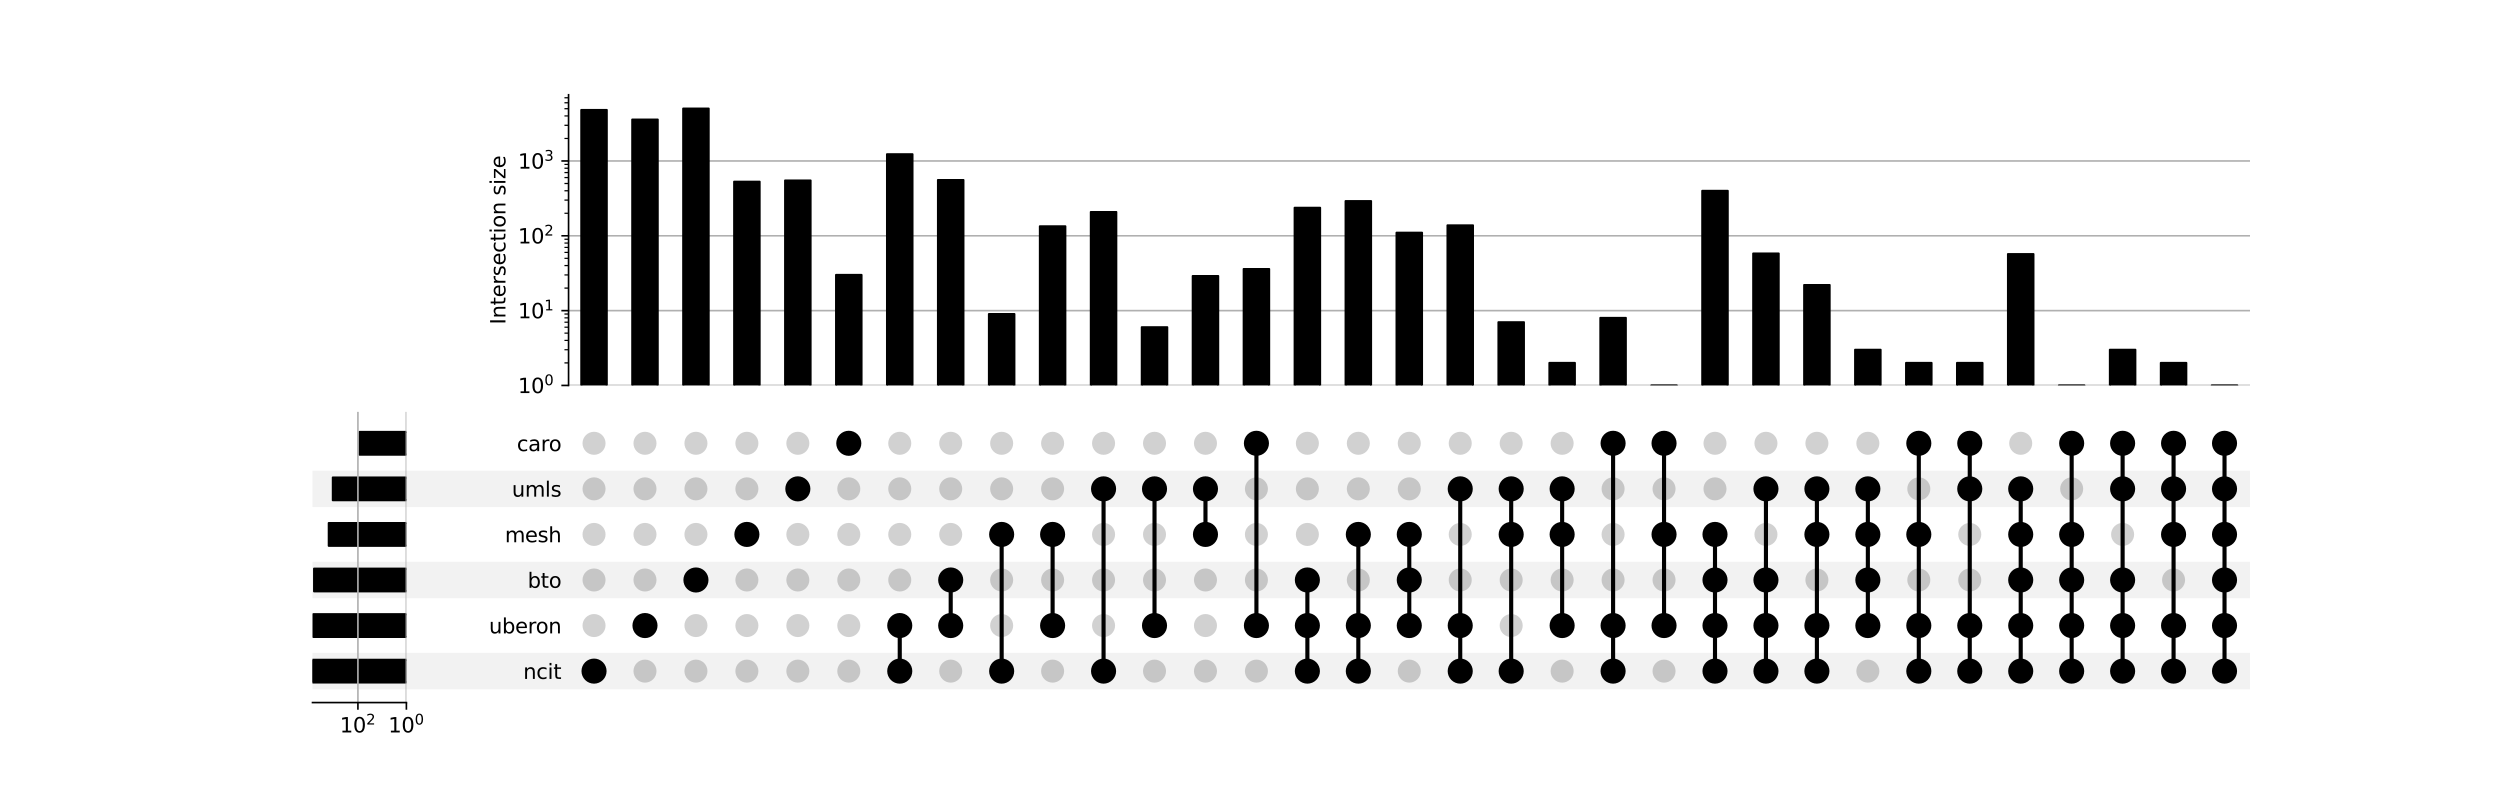 <?xml version="1.0" encoding="utf-8" standalone="no"?>
<!DOCTYPE svg PUBLIC "-//W3C//DTD SVG 1.1//EN"
  "http://www.w3.org/Graphics/SVG/1.1/DTD/svg11.dtd">
<svg xmlns:xlink="http://www.w3.org/1999/xlink" width="1215.36pt" height="383.76pt" viewBox="0 0 1215.36 383.76" xmlns="http://www.w3.org/2000/svg" version="1.1">
 <defs>
  <style type="text/css">*{stroke-linejoin: round; stroke-linecap: butt}</style>
 </defs>
 <g id="figure_1">
  <g id="patch_1">
   <path d="M 0 383.76 
L 1215.36 383.76 
L 1215.36 0 
L 0 0 
z
" style="fill: #ffffff"/>
  </g>
  <g id="axes_1">
   <g id="patch_2">
    <path d="M 151.92 335.123 
L 1093.824 335.123 
L 1093.824 317.402 
L 151.92 317.402 
z
" clip-path="url(#p37b092fd81)" style="fill-opacity: 0.051"/>
   </g>
   <g id="patch_3">
    <path d="M 151.92 312.972 
L 1093.824 312.972 
L 1093.824 295.251 
L 151.92 295.251 
L 151.92 312.972 
z
" clip-path="url(#p37b092fd81)" style="fill: none"/>
   </g>
   <g id="patch_4">
    <path d="M 151.92 290.82 
L 1093.824 290.82 
L 1093.824 273.1 
L 151.92 273.1 
z
" clip-path="url(#p37b092fd81)" style="fill-opacity: 0.051"/>
   </g>
   <g id="patch_5">
    <path d="M 151.92 268.669 
L 1093.824 268.669 
L 1093.824 250.949 
L 151.92 250.949 
L 151.92 268.669 
z
" clip-path="url(#p37b092fd81)" style="fill: none"/>
   </g>
   <g id="patch_6">
    <path d="M 151.92 246.518 
L 1093.824 246.518 
L 1093.824 228.797 
L 151.92 228.797 
z
" clip-path="url(#p37b092fd81)" style="fill-opacity: 0.051"/>
   </g>
   <g id="patch_7">
    <path d="M 151.92 224.367 
L 1093.824 224.367 
L 1093.824 206.646 
L 151.92 206.646 
L 151.92 224.367 
z
" clip-path="url(#p37b092fd81)" style="fill: none"/>
   </g>
   <g id="matplotlib.axis_1"/>
   <g id="matplotlib.axis_2">
    <g id="ytick_1"/>
    <g id="ytick_2"/>
    <g id="ytick_3"/>
    <g id="ytick_4"/>
    <g id="ytick_5"/>
    <g id="ytick_6"/>
   </g>
  </g>
  <g id="axes_2">
   <g id="matplotlib.axis_3">
    <g id="ytick_7">
     <g id="line2d_1"/>
     <g id="text_1">
      <!-- ncit -->
      <g transform="translate(254.366 330.061) scale(0.1 -0.1)">
       <defs>
        <path id="DejaVuSans-6e" d="M 3513 2113 
L 3513 0 
L 2938 0 
L 2938 2094 
Q 2938 2591 2744 2837 
Q 2550 3084 2163 3084 
Q 1697 3084 1428 2787 
Q 1159 2491 1159 1978 
L 1159 0 
L 581 0 
L 581 3500 
L 1159 3500 
L 1159 2956 
Q 1366 3272 1645 3428 
Q 1925 3584 2291 3584 
Q 2894 3584 3203 3211 
Q 3513 2838 3513 2113 
z
" transform="scale(0.016)"/>
        <path id="DejaVuSans-63" d="M 3122 3366 
L 3122 2828 
Q 2878 2963 2633 3030 
Q 2388 3097 2138 3097 
Q 1578 3097 1268 2742 
Q 959 2388 959 1747 
Q 959 1106 1268 751 
Q 1578 397 2138 397 
Q 2388 397 2633 464 
Q 2878 531 3122 666 
L 3122 134 
Q 2881 22 2623 -34 
Q 2366 -91 2075 -91 
Q 1284 -91 818 406 
Q 353 903 353 1747 
Q 353 2603 823 3093 
Q 1294 3584 2113 3584 
Q 2378 3584 2631 3529 
Q 2884 3475 3122 3366 
z
" transform="scale(0.016)"/>
        <path id="DejaVuSans-69" d="M 603 3500 
L 1178 3500 
L 1178 0 
L 603 0 
L 603 3500 
z
M 603 4863 
L 1178 4863 
L 1178 4134 
L 603 4134 
L 603 4863 
z
" transform="scale(0.016)"/>
        <path id="DejaVuSans-74" d="M 1172 4494 
L 1172 3500 
L 2356 3500 
L 2356 3053 
L 1172 3053 
L 1172 1153 
Q 1172 725 1289 603 
Q 1406 481 1766 481 
L 2356 481 
L 2356 0 
L 1766 0 
Q 1100 0 847 248 
Q 594 497 594 1153 
L 594 3053 
L 172 3053 
L 172 3500 
L 594 3500 
L 594 4494 
L 1172 4494 
z
" transform="scale(0.016)"/>
       </defs>
       <use xlink:href="#DejaVuSans-6e"/>
       <use xlink:href="#DejaVuSans-63" transform="translate(63.379 0)"/>
       <use xlink:href="#DejaVuSans-69" transform="translate(118.359 0)"/>
       <use xlink:href="#DejaVuSans-74" transform="translate(146.143 0)"/>
      </g>
     </g>
    </g>
    <g id="ytick_8">
     <g id="line2d_2"/>
     <g id="text_2">
      <!-- uberon -->
      <g transform="translate(237.719 307.91) scale(0.1 -0.1)">
       <defs>
        <path id="DejaVuSans-75" d="M 544 1381 
L 544 3500 
L 1119 3500 
L 1119 1403 
Q 1119 906 1312 657 
Q 1506 409 1894 409 
Q 2359 409 2629 706 
Q 2900 1003 2900 1516 
L 2900 3500 
L 3475 3500 
L 3475 0 
L 2900 0 
L 2900 538 
Q 2691 219 2414 64 
Q 2138 -91 1772 -91 
Q 1169 -91 856 284 
Q 544 659 544 1381 
z
M 1991 3584 
L 1991 3584 
z
" transform="scale(0.016)"/>
        <path id="DejaVuSans-62" d="M 3116 1747 
Q 3116 2381 2855 2742 
Q 2594 3103 2138 3103 
Q 1681 3103 1420 2742 
Q 1159 2381 1159 1747 
Q 1159 1113 1420 752 
Q 1681 391 2138 391 
Q 2594 391 2855 752 
Q 3116 1113 3116 1747 
z
M 1159 2969 
Q 1341 3281 1617 3432 
Q 1894 3584 2278 3584 
Q 2916 3584 3314 3078 
Q 3713 2572 3713 1747 
Q 3713 922 3314 415 
Q 2916 -91 2278 -91 
Q 1894 -91 1617 61 
Q 1341 213 1159 525 
L 1159 0 
L 581 0 
L 581 4863 
L 1159 4863 
L 1159 2969 
z
" transform="scale(0.016)"/>
        <path id="DejaVuSans-65" d="M 3597 1894 
L 3597 1613 
L 953 1613 
Q 991 1019 1311 708 
Q 1631 397 2203 397 
Q 2534 397 2845 478 
Q 3156 559 3463 722 
L 3463 178 
Q 3153 47 2828 -22 
Q 2503 -91 2169 -91 
Q 1331 -91 842 396 
Q 353 884 353 1716 
Q 353 2575 817 3079 
Q 1281 3584 2069 3584 
Q 2775 3584 3186 3129 
Q 3597 2675 3597 1894 
z
M 3022 2063 
Q 3016 2534 2758 2815 
Q 2500 3097 2075 3097 
Q 1594 3097 1305 2825 
Q 1016 2553 972 2059 
L 3022 2063 
z
" transform="scale(0.016)"/>
        <path id="DejaVuSans-72" d="M 2631 2963 
Q 2534 3019 2420 3045 
Q 2306 3072 2169 3072 
Q 1681 3072 1420 2755 
Q 1159 2438 1159 1844 
L 1159 0 
L 581 0 
L 581 3500 
L 1159 3500 
L 1159 2956 
Q 1341 3275 1631 3429 
Q 1922 3584 2338 3584 
Q 2397 3584 2469 3576 
Q 2541 3569 2628 3553 
L 2631 2963 
z
" transform="scale(0.016)"/>
        <path id="DejaVuSans-6f" d="M 1959 3097 
Q 1497 3097 1228 2736 
Q 959 2375 959 1747 
Q 959 1119 1226 758 
Q 1494 397 1959 397 
Q 2419 397 2687 759 
Q 2956 1122 2956 1747 
Q 2956 2369 2687 2733 
Q 2419 3097 1959 3097 
z
M 1959 3584 
Q 2709 3584 3137 3096 
Q 3566 2609 3566 1747 
Q 3566 888 3137 398 
Q 2709 -91 1959 -91 
Q 1206 -91 779 398 
Q 353 888 353 1747 
Q 353 2609 779 3096 
Q 1206 3584 1959 3584 
z
" transform="scale(0.016)"/>
       </defs>
       <use xlink:href="#DejaVuSans-75"/>
       <use xlink:href="#DejaVuSans-62" transform="translate(63.379 0)"/>
       <use xlink:href="#DejaVuSans-65" transform="translate(126.855 0)"/>
       <use xlink:href="#DejaVuSans-72" transform="translate(188.379 0)"/>
       <use xlink:href="#DejaVuSans-6f" transform="translate(227.242 0)"/>
       <use xlink:href="#DejaVuSans-6e" transform="translate(288.424 0)"/>
      </g>
     </g>
    </g>
    <g id="ytick_9">
     <g id="line2d_3"/>
     <g id="text_3">
      <!-- bto -->
      <g transform="translate(256.513 285.759) scale(0.1 -0.1)">
       <use xlink:href="#DejaVuSans-62"/>
       <use xlink:href="#DejaVuSans-74" transform="translate(63.477 0)"/>
       <use xlink:href="#DejaVuSans-6f" transform="translate(102.686 0)"/>
      </g>
     </g>
    </g>
    <g id="ytick_10">
     <g id="line2d_4"/>
     <g id="text_4">
      <!-- mesh -->
      <g transform="translate(245.46 263.608) scale(0.1 -0.1)">
       <defs>
        <path id="DejaVuSans-6d" d="M 3328 2828 
Q 3544 3216 3844 3400 
Q 4144 3584 4550 3584 
Q 5097 3584 5394 3201 
Q 5691 2819 5691 2113 
L 5691 0 
L 5113 0 
L 5113 2094 
Q 5113 2597 4934 2840 
Q 4756 3084 4391 3084 
Q 3944 3084 3684 2787 
Q 3425 2491 3425 1978 
L 3425 0 
L 2847 0 
L 2847 2094 
Q 2847 2600 2669 2842 
Q 2491 3084 2119 3084 
Q 1678 3084 1418 2786 
Q 1159 2488 1159 1978 
L 1159 0 
L 581 0 
L 581 3500 
L 1159 3500 
L 1159 2956 
Q 1356 3278 1631 3431 
Q 1906 3584 2284 3584 
Q 2666 3584 2933 3390 
Q 3200 3197 3328 2828 
z
" transform="scale(0.016)"/>
        <path id="DejaVuSans-73" d="M 2834 3397 
L 2834 2853 
Q 2591 2978 2328 3040 
Q 2066 3103 1784 3103 
Q 1356 3103 1142 2972 
Q 928 2841 928 2578 
Q 928 2378 1081 2264 
Q 1234 2150 1697 2047 
L 1894 2003 
Q 2506 1872 2764 1633 
Q 3022 1394 3022 966 
Q 3022 478 2636 193 
Q 2250 -91 1575 -91 
Q 1294 -91 989 -36 
Q 684 19 347 128 
L 347 722 
Q 666 556 975 473 
Q 1284 391 1588 391 
Q 1994 391 2212 530 
Q 2431 669 2431 922 
Q 2431 1156 2273 1281 
Q 2116 1406 1581 1522 
L 1381 1569 
Q 847 1681 609 1914 
Q 372 2147 372 2553 
Q 372 3047 722 3315 
Q 1072 3584 1716 3584 
Q 2034 3584 2315 3537 
Q 2597 3491 2834 3397 
z
" transform="scale(0.016)"/>
        <path id="DejaVuSans-68" d="M 3513 2113 
L 3513 0 
L 2938 0 
L 2938 2094 
Q 2938 2591 2744 2837 
Q 2550 3084 2163 3084 
Q 1697 3084 1428 2787 
Q 1159 2491 1159 1978 
L 1159 0 
L 581 0 
L 581 4863 
L 1159 4863 
L 1159 2956 
Q 1366 3272 1645 3428 
Q 1925 3584 2291 3584 
Q 2894 3584 3203 3211 
Q 3513 2838 3513 2113 
z
" transform="scale(0.016)"/>
       </defs>
       <use xlink:href="#DejaVuSans-6d"/>
       <use xlink:href="#DejaVuSans-65" transform="translate(97.412 0)"/>
       <use xlink:href="#DejaVuSans-73" transform="translate(158.936 0)"/>
       <use xlink:href="#DejaVuSans-68" transform="translate(211.035 0)"/>
      </g>
     </g>
    </g>
    <g id="ytick_11">
     <g id="line2d_5"/>
     <g id="text_5">
      <!-- umls -->
      <g transform="translate(248.835 241.457) scale(0.1 -0.1)">
       <defs>
        <path id="DejaVuSans-6c" d="M 603 4863 
L 1178 4863 
L 1178 0 
L 603 0 
L 603 4863 
z
" transform="scale(0.016)"/>
       </defs>
       <use xlink:href="#DejaVuSans-75"/>
       <use xlink:href="#DejaVuSans-6d" transform="translate(63.379 0)"/>
       <use xlink:href="#DejaVuSans-6c" transform="translate(160.791 0)"/>
       <use xlink:href="#DejaVuSans-73" transform="translate(188.574 0)"/>
      </g>
     </g>
    </g>
    <g id="ytick_12">
     <g id="line2d_6"/>
     <g id="text_6">
      <!-- caro -->
      <g transform="translate(251.269 219.306) scale(0.1 -0.1)">
       <defs>
        <path id="DejaVuSans-61" d="M 2194 1759 
Q 1497 1759 1228 1600 
Q 959 1441 959 1056 
Q 959 750 1161 570 
Q 1363 391 1709 391 
Q 2188 391 2477 730 
Q 2766 1069 2766 1631 
L 2766 1759 
L 2194 1759 
z
M 3341 1997 
L 3341 0 
L 2766 0 
L 2766 531 
Q 2569 213 2275 61 
Q 1981 -91 1556 -91 
Q 1019 -91 701 211 
Q 384 513 384 1019 
Q 384 1609 779 1909 
Q 1175 2209 1959 2209 
L 2766 2209 
L 2766 2266 
Q 2766 2663 2505 2880 
Q 2244 3097 1772 3097 
Q 1472 3097 1187 3025 
Q 903 2953 641 2809 
L 641 3341 
Q 956 3463 1253 3523 
Q 1550 3584 1831 3584 
Q 2591 3584 2966 3190 
Q 3341 2797 3341 1997 
z
" transform="scale(0.016)"/>
       </defs>
       <use xlink:href="#DejaVuSans-63"/>
       <use xlink:href="#DejaVuSans-61" transform="translate(54.98 0)"/>
       <use xlink:href="#DejaVuSans-72" transform="translate(116.26 0)"/>
       <use xlink:href="#DejaVuSans-6f" transform="translate(155.123 0)"/>
      </g>
     </g>
    </g>
   </g>
   <g id="LineCollection_1">
    <path d="M 288.786 326.262 
L 288.786 326.262 
" clip-path="url(#p23276cff51)" style="fill: none; stroke: #000000; stroke-width: 2"/>
    <path d="M 313.556 304.111 
L 313.556 304.111 
" clip-path="url(#p23276cff51)" style="fill: none; stroke: #000000; stroke-width: 2"/>
    <path d="M 338.327 281.96 
L 338.327 281.96 
" clip-path="url(#p23276cff51)" style="fill: none; stroke: #000000; stroke-width: 2"/>
    <path d="M 363.097 259.809 
L 363.097 259.809 
" clip-path="url(#p23276cff51)" style="fill: none; stroke: #000000; stroke-width: 2"/>
    <path d="M 387.868 237.658 
L 387.868 237.658 
" clip-path="url(#p23276cff51)" style="fill: none; stroke: #000000; stroke-width: 2"/>
    <path d="M 412.638 215.507 
L 412.638 215.507 
" clip-path="url(#p23276cff51)" style="fill: none; stroke: #000000; stroke-width: 2"/>
    <path d="M 437.408 326.262 
L 437.408 304.111 
" clip-path="url(#p23276cff51)" style="fill: none; stroke: #000000; stroke-width: 2"/>
    <path d="M 462.179 304.111 
L 462.179 281.96 
" clip-path="url(#p23276cff51)" style="fill: none; stroke: #000000; stroke-width: 2"/>
    <path d="M 486.949 326.262 
L 486.949 259.809 
" clip-path="url(#p23276cff51)" style="fill: none; stroke: #000000; stroke-width: 2"/>
    <path d="M 511.72 304.111 
L 511.72 259.809 
" clip-path="url(#p23276cff51)" style="fill: none; stroke: #000000; stroke-width: 2"/>
    <path d="M 536.49 326.262 
L 536.49 237.658 
" clip-path="url(#p23276cff51)" style="fill: none; stroke: #000000; stroke-width: 2"/>
    <path d="M 561.26 304.111 
L 561.26 237.658 
" clip-path="url(#p23276cff51)" style="fill: none; stroke: #000000; stroke-width: 2"/>
    <path d="M 586.031 259.809 
L 586.031 237.658 
" clip-path="url(#p23276cff51)" style="fill: none; stroke: #000000; stroke-width: 2"/>
    <path d="M 610.801 304.111 
L 610.801 215.507 
" clip-path="url(#p23276cff51)" style="fill: none; stroke: #000000; stroke-width: 2"/>
    <path d="M 635.572 326.262 
L 635.572 281.96 
" clip-path="url(#p23276cff51)" style="fill: none; stroke: #000000; stroke-width: 2"/>
    <path d="M 660.342 326.262 
L 660.342 259.809 
" clip-path="url(#p23276cff51)" style="fill: none; stroke: #000000; stroke-width: 2"/>
    <path d="M 685.112 304.111 
L 685.112 259.809 
" clip-path="url(#p23276cff51)" style="fill: none; stroke: #000000; stroke-width: 2"/>
    <path d="M 709.883 326.262 
L 709.883 237.658 
" clip-path="url(#p23276cff51)" style="fill: none; stroke: #000000; stroke-width: 2"/>
    <path d="M 734.653 326.262 
L 734.653 237.658 
" clip-path="url(#p23276cff51)" style="fill: none; stroke: #000000; stroke-width: 2"/>
    <path d="M 759.424 304.111 
L 759.424 237.658 
" clip-path="url(#p23276cff51)" style="fill: none; stroke: #000000; stroke-width: 2"/>
    <path d="M 784.194 326.262 
L 784.194 215.507 
" clip-path="url(#p23276cff51)" style="fill: none; stroke: #000000; stroke-width: 2"/>
    <path d="M 808.964 304.111 
L 808.964 215.507 
" clip-path="url(#p23276cff51)" style="fill: none; stroke: #000000; stroke-width: 2"/>
    <path d="M 833.735 326.262 
L 833.735 259.809 
" clip-path="url(#p23276cff51)" style="fill: none; stroke: #000000; stroke-width: 2"/>
    <path d="M 858.505 326.262 
L 858.505 237.658 
" clip-path="url(#p23276cff51)" style="fill: none; stroke: #000000; stroke-width: 2"/>
    <path d="M 883.276 326.262 
L 883.276 237.658 
" clip-path="url(#p23276cff51)" style="fill: none; stroke: #000000; stroke-width: 2"/>
    <path d="M 908.046 304.111 
L 908.046 237.658 
" clip-path="url(#p23276cff51)" style="fill: none; stroke: #000000; stroke-width: 2"/>
    <path d="M 932.816 326.262 
L 932.816 215.507 
" clip-path="url(#p23276cff51)" style="fill: none; stroke: #000000; stroke-width: 2"/>
    <path d="M 957.587 326.262 
L 957.587 215.507 
" clip-path="url(#p23276cff51)" style="fill: none; stroke: #000000; stroke-width: 2"/>
    <path d="M 982.357 326.262 
L 982.357 237.658 
" clip-path="url(#p23276cff51)" style="fill: none; stroke: #000000; stroke-width: 2"/>
    <path d="M 1007.128 326.262 
L 1007.128 215.507 
" clip-path="url(#p23276cff51)" style="fill: none; stroke: #000000; stroke-width: 2"/>
    <path d="M 1031.898 326.262 
L 1031.898 215.507 
" clip-path="url(#p23276cff51)" style="fill: none; stroke: #000000; stroke-width: 2"/>
    <path d="M 1056.668 326.262 
L 1056.668 215.507 
" clip-path="url(#p23276cff51)" style="fill: none; stroke: #000000; stroke-width: 2"/>
    <path d="M 1081.439 326.262 
L 1081.439 215.507 
" clip-path="url(#p23276cff51)" style="fill: none; stroke: #000000; stroke-width: 2"/>
   </g>
   <g id="PathCollection_1">
    <defs>
     <path id="C0_0_a5e875ccf5" d="M 0 5.6 
C 1.485 5.6 2.91 5.01 3.96 3.96 
C 5.01 2.91 5.6 1.485 5.6 -0 
C 5.6 -1.485 5.01 -2.91 3.96 -3.96 
C 2.91 -5.01 1.485 -5.6 0 -5.6 
C -1.485 -5.6 -2.91 -5.01 -3.96 -3.96 
C -5.01 -2.91 -5.6 -1.485 -5.6 0 
C -5.6 1.485 -5.01 2.91 -3.96 3.96 
C -2.91 5.01 -1.485 5.6 0 5.6 
z
"/>
    </defs>
    <g clip-path="url(#p23276cff51)">
     <use xlink:href="#C0_0_a5e875ccf5" x="288.786" y="326.262" style="stroke: #000000"/>
    </g>
    <g clip-path="url(#p23276cff51)">
     <use xlink:href="#C0_0_a5e875ccf5" x="288.786" y="304.111" style="fill-opacity: 0.18"/>
    </g>
    <g clip-path="url(#p23276cff51)">
     <use xlink:href="#C0_0_a5e875ccf5" x="288.786" y="281.96" style="fill-opacity: 0.18"/>
    </g>
    <g clip-path="url(#p23276cff51)">
     <use xlink:href="#C0_0_a5e875ccf5" x="288.786" y="259.809" style="fill-opacity: 0.18"/>
    </g>
    <g clip-path="url(#p23276cff51)">
     <use xlink:href="#C0_0_a5e875ccf5" x="288.786" y="237.658" style="fill-opacity: 0.18"/>
    </g>
    <g clip-path="url(#p23276cff51)">
     <use xlink:href="#C0_0_a5e875ccf5" x="288.786" y="215.507" style="fill-opacity: 0.18"/>
    </g>
    <g clip-path="url(#p23276cff51)">
     <use xlink:href="#C0_0_a5e875ccf5" x="313.556" y="326.262" style="fill-opacity: 0.18"/>
    </g>
    <g clip-path="url(#p23276cff51)">
     <use xlink:href="#C0_0_a5e875ccf5" x="313.556" y="304.111" style="stroke: #000000"/>
    </g>
    <g clip-path="url(#p23276cff51)">
     <use xlink:href="#C0_0_a5e875ccf5" x="313.556" y="281.96" style="fill-opacity: 0.18"/>
    </g>
    <g clip-path="url(#p23276cff51)">
     <use xlink:href="#C0_0_a5e875ccf5" x="313.556" y="259.809" style="fill-opacity: 0.18"/>
    </g>
    <g clip-path="url(#p23276cff51)">
     <use xlink:href="#C0_0_a5e875ccf5" x="313.556" y="237.658" style="fill-opacity: 0.18"/>
    </g>
    <g clip-path="url(#p23276cff51)">
     <use xlink:href="#C0_0_a5e875ccf5" x="313.556" y="215.507" style="fill-opacity: 0.18"/>
    </g>
    <g clip-path="url(#p23276cff51)">
     <use xlink:href="#C0_0_a5e875ccf5" x="338.327" y="326.262" style="fill-opacity: 0.18"/>
    </g>
    <g clip-path="url(#p23276cff51)">
     <use xlink:href="#C0_0_a5e875ccf5" x="338.327" y="304.111" style="fill-opacity: 0.18"/>
    </g>
    <g clip-path="url(#p23276cff51)">
     <use xlink:href="#C0_0_a5e875ccf5" x="338.327" y="281.96" style="stroke: #000000"/>
    </g>
    <g clip-path="url(#p23276cff51)">
     <use xlink:href="#C0_0_a5e875ccf5" x="338.327" y="259.809" style="fill-opacity: 0.18"/>
    </g>
    <g clip-path="url(#p23276cff51)">
     <use xlink:href="#C0_0_a5e875ccf5" x="338.327" y="237.658" style="fill-opacity: 0.18"/>
    </g>
    <g clip-path="url(#p23276cff51)">
     <use xlink:href="#C0_0_a5e875ccf5" x="338.327" y="215.507" style="fill-opacity: 0.18"/>
    </g>
    <g clip-path="url(#p23276cff51)">
     <use xlink:href="#C0_0_a5e875ccf5" x="363.097" y="326.262" style="fill-opacity: 0.18"/>
    </g>
    <g clip-path="url(#p23276cff51)">
     <use xlink:href="#C0_0_a5e875ccf5" x="363.097" y="304.111" style="fill-opacity: 0.18"/>
    </g>
    <g clip-path="url(#p23276cff51)">
     <use xlink:href="#C0_0_a5e875ccf5" x="363.097" y="281.96" style="fill-opacity: 0.18"/>
    </g>
    <g clip-path="url(#p23276cff51)">
     <use xlink:href="#C0_0_a5e875ccf5" x="363.097" y="259.809" style="stroke: #000000"/>
    </g>
    <g clip-path="url(#p23276cff51)">
     <use xlink:href="#C0_0_a5e875ccf5" x="363.097" y="237.658" style="fill-opacity: 0.18"/>
    </g>
    <g clip-path="url(#p23276cff51)">
     <use xlink:href="#C0_0_a5e875ccf5" x="363.097" y="215.507" style="fill-opacity: 0.18"/>
    </g>
    <g clip-path="url(#p23276cff51)">
     <use xlink:href="#C0_0_a5e875ccf5" x="387.868" y="326.262" style="fill-opacity: 0.18"/>
    </g>
    <g clip-path="url(#p23276cff51)">
     <use xlink:href="#C0_0_a5e875ccf5" x="387.868" y="304.111" style="fill-opacity: 0.18"/>
    </g>
    <g clip-path="url(#p23276cff51)">
     <use xlink:href="#C0_0_a5e875ccf5" x="387.868" y="281.96" style="fill-opacity: 0.18"/>
    </g>
    <g clip-path="url(#p23276cff51)">
     <use xlink:href="#C0_0_a5e875ccf5" x="387.868" y="259.809" style="fill-opacity: 0.18"/>
    </g>
    <g clip-path="url(#p23276cff51)">
     <use xlink:href="#C0_0_a5e875ccf5" x="387.868" y="237.658" style="stroke: #000000"/>
    </g>
    <g clip-path="url(#p23276cff51)">
     <use xlink:href="#C0_0_a5e875ccf5" x="387.868" y="215.507" style="fill-opacity: 0.18"/>
    </g>
    <g clip-path="url(#p23276cff51)">
     <use xlink:href="#C0_0_a5e875ccf5" x="412.638" y="326.262" style="fill-opacity: 0.18"/>
    </g>
    <g clip-path="url(#p23276cff51)">
     <use xlink:href="#C0_0_a5e875ccf5" x="412.638" y="304.111" style="fill-opacity: 0.18"/>
    </g>
    <g clip-path="url(#p23276cff51)">
     <use xlink:href="#C0_0_a5e875ccf5" x="412.638" y="281.96" style="fill-opacity: 0.18"/>
    </g>
    <g clip-path="url(#p23276cff51)">
     <use xlink:href="#C0_0_a5e875ccf5" x="412.638" y="259.809" style="fill-opacity: 0.18"/>
    </g>
    <g clip-path="url(#p23276cff51)">
     <use xlink:href="#C0_0_a5e875ccf5" x="412.638" y="237.658" style="fill-opacity: 0.18"/>
    </g>
    <g clip-path="url(#p23276cff51)">
     <use xlink:href="#C0_0_a5e875ccf5" x="412.638" y="215.507" style="stroke: #000000"/>
    </g>
    <g clip-path="url(#p23276cff51)">
     <use xlink:href="#C0_0_a5e875ccf5" x="437.408" y="326.262" style="stroke: #000000"/>
    </g>
    <g clip-path="url(#p23276cff51)">
     <use xlink:href="#C0_0_a5e875ccf5" x="437.408" y="304.111" style="stroke: #000000"/>
    </g>
    <g clip-path="url(#p23276cff51)">
     <use xlink:href="#C0_0_a5e875ccf5" x="437.408" y="281.96" style="fill-opacity: 0.18"/>
    </g>
    <g clip-path="url(#p23276cff51)">
     <use xlink:href="#C0_0_a5e875ccf5" x="437.408" y="259.809" style="fill-opacity: 0.18"/>
    </g>
    <g clip-path="url(#p23276cff51)">
     <use xlink:href="#C0_0_a5e875ccf5" x="437.408" y="237.658" style="fill-opacity: 0.18"/>
    </g>
    <g clip-path="url(#p23276cff51)">
     <use xlink:href="#C0_0_a5e875ccf5" x="437.408" y="215.507" style="fill-opacity: 0.18"/>
    </g>
    <g clip-path="url(#p23276cff51)">
     <use xlink:href="#C0_0_a5e875ccf5" x="462.179" y="326.262" style="fill-opacity: 0.18"/>
    </g>
    <g clip-path="url(#p23276cff51)">
     <use xlink:href="#C0_0_a5e875ccf5" x="462.179" y="304.111" style="stroke: #000000"/>
    </g>
    <g clip-path="url(#p23276cff51)">
     <use xlink:href="#C0_0_a5e875ccf5" x="462.179" y="281.96" style="stroke: #000000"/>
    </g>
    <g clip-path="url(#p23276cff51)">
     <use xlink:href="#C0_0_a5e875ccf5" x="462.179" y="259.809" style="fill-opacity: 0.18"/>
    </g>
    <g clip-path="url(#p23276cff51)">
     <use xlink:href="#C0_0_a5e875ccf5" x="462.179" y="237.658" style="fill-opacity: 0.18"/>
    </g>
    <g clip-path="url(#p23276cff51)">
     <use xlink:href="#C0_0_a5e875ccf5" x="462.179" y="215.507" style="fill-opacity: 0.18"/>
    </g>
    <g clip-path="url(#p23276cff51)">
     <use xlink:href="#C0_0_a5e875ccf5" x="486.949" y="326.262" style="stroke: #000000"/>
    </g>
    <g clip-path="url(#p23276cff51)">
     <use xlink:href="#C0_0_a5e875ccf5" x="486.949" y="304.111" style="fill-opacity: 0.18"/>
    </g>
    <g clip-path="url(#p23276cff51)">
     <use xlink:href="#C0_0_a5e875ccf5" x="486.949" y="281.96" style="fill-opacity: 0.18"/>
    </g>
    <g clip-path="url(#p23276cff51)">
     <use xlink:href="#C0_0_a5e875ccf5" x="486.949" y="259.809" style="stroke: #000000"/>
    </g>
    <g clip-path="url(#p23276cff51)">
     <use xlink:href="#C0_0_a5e875ccf5" x="486.949" y="237.658" style="fill-opacity: 0.18"/>
    </g>
    <g clip-path="url(#p23276cff51)">
     <use xlink:href="#C0_0_a5e875ccf5" x="486.949" y="215.507" style="fill-opacity: 0.18"/>
    </g>
    <g clip-path="url(#p23276cff51)">
     <use xlink:href="#C0_0_a5e875ccf5" x="511.72" y="326.262" style="fill-opacity: 0.18"/>
    </g>
    <g clip-path="url(#p23276cff51)">
     <use xlink:href="#C0_0_a5e875ccf5" x="511.72" y="304.111" style="stroke: #000000"/>
    </g>
    <g clip-path="url(#p23276cff51)">
     <use xlink:href="#C0_0_a5e875ccf5" x="511.72" y="281.96" style="fill-opacity: 0.18"/>
    </g>
    <g clip-path="url(#p23276cff51)">
     <use xlink:href="#C0_0_a5e875ccf5" x="511.72" y="259.809" style="stroke: #000000"/>
    </g>
    <g clip-path="url(#p23276cff51)">
     <use xlink:href="#C0_0_a5e875ccf5" x="511.72" y="237.658" style="fill-opacity: 0.18"/>
    </g>
    <g clip-path="url(#p23276cff51)">
     <use xlink:href="#C0_0_a5e875ccf5" x="511.72" y="215.507" style="fill-opacity: 0.18"/>
    </g>
    <g clip-path="url(#p23276cff51)">
     <use xlink:href="#C0_0_a5e875ccf5" x="536.49" y="326.262" style="stroke: #000000"/>
    </g>
    <g clip-path="url(#p23276cff51)">
     <use xlink:href="#C0_0_a5e875ccf5" x="536.49" y="304.111" style="fill-opacity: 0.18"/>
    </g>
    <g clip-path="url(#p23276cff51)">
     <use xlink:href="#C0_0_a5e875ccf5" x="536.49" y="281.96" style="fill-opacity: 0.18"/>
    </g>
    <g clip-path="url(#p23276cff51)">
     <use xlink:href="#C0_0_a5e875ccf5" x="536.49" y="259.809" style="fill-opacity: 0.18"/>
    </g>
    <g clip-path="url(#p23276cff51)">
     <use xlink:href="#C0_0_a5e875ccf5" x="536.49" y="237.658" style="stroke: #000000"/>
    </g>
    <g clip-path="url(#p23276cff51)">
     <use xlink:href="#C0_0_a5e875ccf5" x="536.49" y="215.507" style="fill-opacity: 0.18"/>
    </g>
    <g clip-path="url(#p23276cff51)">
     <use xlink:href="#C0_0_a5e875ccf5" x="561.26" y="326.262" style="fill-opacity: 0.18"/>
    </g>
    <g clip-path="url(#p23276cff51)">
     <use xlink:href="#C0_0_a5e875ccf5" x="561.26" y="304.111" style="stroke: #000000"/>
    </g>
    <g clip-path="url(#p23276cff51)">
     <use xlink:href="#C0_0_a5e875ccf5" x="561.26" y="281.96" style="fill-opacity: 0.18"/>
    </g>
    <g clip-path="url(#p23276cff51)">
     <use xlink:href="#C0_0_a5e875ccf5" x="561.26" y="259.809" style="fill-opacity: 0.18"/>
    </g>
    <g clip-path="url(#p23276cff51)">
     <use xlink:href="#C0_0_a5e875ccf5" x="561.26" y="237.658" style="stroke: #000000"/>
    </g>
    <g clip-path="url(#p23276cff51)">
     <use xlink:href="#C0_0_a5e875ccf5" x="561.26" y="215.507" style="fill-opacity: 0.18"/>
    </g>
    <g clip-path="url(#p23276cff51)">
     <use xlink:href="#C0_0_a5e875ccf5" x="586.031" y="326.262" style="fill-opacity: 0.18"/>
    </g>
    <g clip-path="url(#p23276cff51)">
     <use xlink:href="#C0_0_a5e875ccf5" x="586.031" y="304.111" style="fill-opacity: 0.18"/>
    </g>
    <g clip-path="url(#p23276cff51)">
     <use xlink:href="#C0_0_a5e875ccf5" x="586.031" y="281.96" style="fill-opacity: 0.18"/>
    </g>
    <g clip-path="url(#p23276cff51)">
     <use xlink:href="#C0_0_a5e875ccf5" x="586.031" y="259.809" style="stroke: #000000"/>
    </g>
    <g clip-path="url(#p23276cff51)">
     <use xlink:href="#C0_0_a5e875ccf5" x="586.031" y="237.658" style="stroke: #000000"/>
    </g>
    <g clip-path="url(#p23276cff51)">
     <use xlink:href="#C0_0_a5e875ccf5" x="586.031" y="215.507" style="fill-opacity: 0.18"/>
    </g>
    <g clip-path="url(#p23276cff51)">
     <use xlink:href="#C0_0_a5e875ccf5" x="610.801" y="326.262" style="fill-opacity: 0.18"/>
    </g>
    <g clip-path="url(#p23276cff51)">
     <use xlink:href="#C0_0_a5e875ccf5" x="610.801" y="304.111" style="stroke: #000000"/>
    </g>
    <g clip-path="url(#p23276cff51)">
     <use xlink:href="#C0_0_a5e875ccf5" x="610.801" y="281.96" style="fill-opacity: 0.18"/>
    </g>
    <g clip-path="url(#p23276cff51)">
     <use xlink:href="#C0_0_a5e875ccf5" x="610.801" y="259.809" style="fill-opacity: 0.18"/>
    </g>
    <g clip-path="url(#p23276cff51)">
     <use xlink:href="#C0_0_a5e875ccf5" x="610.801" y="237.658" style="fill-opacity: 0.18"/>
    </g>
    <g clip-path="url(#p23276cff51)">
     <use xlink:href="#C0_0_a5e875ccf5" x="610.801" y="215.507" style="stroke: #000000"/>
    </g>
    <g clip-path="url(#p23276cff51)">
     <use xlink:href="#C0_0_a5e875ccf5" x="635.572" y="326.262" style="stroke: #000000"/>
    </g>
    <g clip-path="url(#p23276cff51)">
     <use xlink:href="#C0_0_a5e875ccf5" x="635.572" y="304.111" style="stroke: #000000"/>
    </g>
    <g clip-path="url(#p23276cff51)">
     <use xlink:href="#C0_0_a5e875ccf5" x="635.572" y="281.96" style="stroke: #000000"/>
    </g>
    <g clip-path="url(#p23276cff51)">
     <use xlink:href="#C0_0_a5e875ccf5" x="635.572" y="259.809" style="fill-opacity: 0.18"/>
    </g>
    <g clip-path="url(#p23276cff51)">
     <use xlink:href="#C0_0_a5e875ccf5" x="635.572" y="237.658" style="fill-opacity: 0.18"/>
    </g>
    <g clip-path="url(#p23276cff51)">
     <use xlink:href="#C0_0_a5e875ccf5" x="635.572" y="215.507" style="fill-opacity: 0.18"/>
    </g>
    <g clip-path="url(#p23276cff51)">
     <use xlink:href="#C0_0_a5e875ccf5" x="660.342" y="326.262" style="stroke: #000000"/>
    </g>
    <g clip-path="url(#p23276cff51)">
     <use xlink:href="#C0_0_a5e875ccf5" x="660.342" y="304.111" style="stroke: #000000"/>
    </g>
    <g clip-path="url(#p23276cff51)">
     <use xlink:href="#C0_0_a5e875ccf5" x="660.342" y="281.96" style="fill-opacity: 0.18"/>
    </g>
    <g clip-path="url(#p23276cff51)">
     <use xlink:href="#C0_0_a5e875ccf5" x="660.342" y="259.809" style="stroke: #000000"/>
    </g>
    <g clip-path="url(#p23276cff51)">
     <use xlink:href="#C0_0_a5e875ccf5" x="660.342" y="237.658" style="fill-opacity: 0.18"/>
    </g>
    <g clip-path="url(#p23276cff51)">
     <use xlink:href="#C0_0_a5e875ccf5" x="660.342" y="215.507" style="fill-opacity: 0.18"/>
    </g>
    <g clip-path="url(#p23276cff51)">
     <use xlink:href="#C0_0_a5e875ccf5" x="685.112" y="326.262" style="fill-opacity: 0.18"/>
    </g>
    <g clip-path="url(#p23276cff51)">
     <use xlink:href="#C0_0_a5e875ccf5" x="685.112" y="304.111" style="stroke: #000000"/>
    </g>
    <g clip-path="url(#p23276cff51)">
     <use xlink:href="#C0_0_a5e875ccf5" x="685.112" y="281.96" style="stroke: #000000"/>
    </g>
    <g clip-path="url(#p23276cff51)">
     <use xlink:href="#C0_0_a5e875ccf5" x="685.112" y="259.809" style="stroke: #000000"/>
    </g>
    <g clip-path="url(#p23276cff51)">
     <use xlink:href="#C0_0_a5e875ccf5" x="685.112" y="237.658" style="fill-opacity: 0.18"/>
    </g>
    <g clip-path="url(#p23276cff51)">
     <use xlink:href="#C0_0_a5e875ccf5" x="685.112" y="215.507" style="fill-opacity: 0.18"/>
    </g>
    <g clip-path="url(#p23276cff51)">
     <use xlink:href="#C0_0_a5e875ccf5" x="709.883" y="326.262" style="stroke: #000000"/>
    </g>
    <g clip-path="url(#p23276cff51)">
     <use xlink:href="#C0_0_a5e875ccf5" x="709.883" y="304.111" style="stroke: #000000"/>
    </g>
    <g clip-path="url(#p23276cff51)">
     <use xlink:href="#C0_0_a5e875ccf5" x="709.883" y="281.96" style="fill-opacity: 0.18"/>
    </g>
    <g clip-path="url(#p23276cff51)">
     <use xlink:href="#C0_0_a5e875ccf5" x="709.883" y="259.809" style="fill-opacity: 0.18"/>
    </g>
    <g clip-path="url(#p23276cff51)">
     <use xlink:href="#C0_0_a5e875ccf5" x="709.883" y="237.658" style="stroke: #000000"/>
    </g>
    <g clip-path="url(#p23276cff51)">
     <use xlink:href="#C0_0_a5e875ccf5" x="709.883" y="215.507" style="fill-opacity: 0.18"/>
    </g>
    <g clip-path="url(#p23276cff51)">
     <use xlink:href="#C0_0_a5e875ccf5" x="734.653" y="326.262" style="stroke: #000000"/>
    </g>
    <g clip-path="url(#p23276cff51)">
     <use xlink:href="#C0_0_a5e875ccf5" x="734.653" y="304.111" style="fill-opacity: 0.18"/>
    </g>
    <g clip-path="url(#p23276cff51)">
     <use xlink:href="#C0_0_a5e875ccf5" x="734.653" y="281.96" style="fill-opacity: 0.18"/>
    </g>
    <g clip-path="url(#p23276cff51)">
     <use xlink:href="#C0_0_a5e875ccf5" x="734.653" y="259.809" style="stroke: #000000"/>
    </g>
    <g clip-path="url(#p23276cff51)">
     <use xlink:href="#C0_0_a5e875ccf5" x="734.653" y="237.658" style="stroke: #000000"/>
    </g>
    <g clip-path="url(#p23276cff51)">
     <use xlink:href="#C0_0_a5e875ccf5" x="734.653" y="215.507" style="fill-opacity: 0.18"/>
    </g>
    <g clip-path="url(#p23276cff51)">
     <use xlink:href="#C0_0_a5e875ccf5" x="759.424" y="326.262" style="fill-opacity: 0.18"/>
    </g>
    <g clip-path="url(#p23276cff51)">
     <use xlink:href="#C0_0_a5e875ccf5" x="759.424" y="304.111" style="stroke: #000000"/>
    </g>
    <g clip-path="url(#p23276cff51)">
     <use xlink:href="#C0_0_a5e875ccf5" x="759.424" y="281.96" style="fill-opacity: 0.18"/>
    </g>
    <g clip-path="url(#p23276cff51)">
     <use xlink:href="#C0_0_a5e875ccf5" x="759.424" y="259.809" style="stroke: #000000"/>
    </g>
    <g clip-path="url(#p23276cff51)">
     <use xlink:href="#C0_0_a5e875ccf5" x="759.424" y="237.658" style="stroke: #000000"/>
    </g>
    <g clip-path="url(#p23276cff51)">
     <use xlink:href="#C0_0_a5e875ccf5" x="759.424" y="215.507" style="fill-opacity: 0.18"/>
    </g>
    <g clip-path="url(#p23276cff51)">
     <use xlink:href="#C0_0_a5e875ccf5" x="784.194" y="326.262" style="stroke: #000000"/>
    </g>
    <g clip-path="url(#p23276cff51)">
     <use xlink:href="#C0_0_a5e875ccf5" x="784.194" y="304.111" style="stroke: #000000"/>
    </g>
    <g clip-path="url(#p23276cff51)">
     <use xlink:href="#C0_0_a5e875ccf5" x="784.194" y="281.96" style="fill-opacity: 0.18"/>
    </g>
    <g clip-path="url(#p23276cff51)">
     <use xlink:href="#C0_0_a5e875ccf5" x="784.194" y="259.809" style="fill-opacity: 0.18"/>
    </g>
    <g clip-path="url(#p23276cff51)">
     <use xlink:href="#C0_0_a5e875ccf5" x="784.194" y="237.658" style="fill-opacity: 0.18"/>
    </g>
    <g clip-path="url(#p23276cff51)">
     <use xlink:href="#C0_0_a5e875ccf5" x="784.194" y="215.507" style="stroke: #000000"/>
    </g>
    <g clip-path="url(#p23276cff51)">
     <use xlink:href="#C0_0_a5e875ccf5" x="808.964" y="326.262" style="fill-opacity: 0.18"/>
    </g>
    <g clip-path="url(#p23276cff51)">
     <use xlink:href="#C0_0_a5e875ccf5" x="808.964" y="304.111" style="stroke: #000000"/>
    </g>
    <g clip-path="url(#p23276cff51)">
     <use xlink:href="#C0_0_a5e875ccf5" x="808.964" y="281.96" style="fill-opacity: 0.18"/>
    </g>
    <g clip-path="url(#p23276cff51)">
     <use xlink:href="#C0_0_a5e875ccf5" x="808.964" y="259.809" style="stroke: #000000"/>
    </g>
    <g clip-path="url(#p23276cff51)">
     <use xlink:href="#C0_0_a5e875ccf5" x="808.964" y="237.658" style="fill-opacity: 0.18"/>
    </g>
    <g clip-path="url(#p23276cff51)">
     <use xlink:href="#C0_0_a5e875ccf5" x="808.964" y="215.507" style="stroke: #000000"/>
    </g>
    <g clip-path="url(#p23276cff51)">
     <use xlink:href="#C0_0_a5e875ccf5" x="833.735" y="326.262" style="stroke: #000000"/>
    </g>
    <g clip-path="url(#p23276cff51)">
     <use xlink:href="#C0_0_a5e875ccf5" x="833.735" y="304.111" style="stroke: #000000"/>
    </g>
    <g clip-path="url(#p23276cff51)">
     <use xlink:href="#C0_0_a5e875ccf5" x="833.735" y="281.96" style="stroke: #000000"/>
    </g>
    <g clip-path="url(#p23276cff51)">
     <use xlink:href="#C0_0_a5e875ccf5" x="833.735" y="259.809" style="stroke: #000000"/>
    </g>
    <g clip-path="url(#p23276cff51)">
     <use xlink:href="#C0_0_a5e875ccf5" x="833.735" y="237.658" style="fill-opacity: 0.18"/>
    </g>
    <g clip-path="url(#p23276cff51)">
     <use xlink:href="#C0_0_a5e875ccf5" x="833.735" y="215.507" style="fill-opacity: 0.18"/>
    </g>
    <g clip-path="url(#p23276cff51)">
     <use xlink:href="#C0_0_a5e875ccf5" x="858.505" y="326.262" style="stroke: #000000"/>
    </g>
    <g clip-path="url(#p23276cff51)">
     <use xlink:href="#C0_0_a5e875ccf5" x="858.505" y="304.111" style="stroke: #000000"/>
    </g>
    <g clip-path="url(#p23276cff51)">
     <use xlink:href="#C0_0_a5e875ccf5" x="858.505" y="281.96" style="stroke: #000000"/>
    </g>
    <g clip-path="url(#p23276cff51)">
     <use xlink:href="#C0_0_a5e875ccf5" x="858.505" y="259.809" style="fill-opacity: 0.18"/>
    </g>
    <g clip-path="url(#p23276cff51)">
     <use xlink:href="#C0_0_a5e875ccf5" x="858.505" y="237.658" style="stroke: #000000"/>
    </g>
    <g clip-path="url(#p23276cff51)">
     <use xlink:href="#C0_0_a5e875ccf5" x="858.505" y="215.507" style="fill-opacity: 0.18"/>
    </g>
    <g clip-path="url(#p23276cff51)">
     <use xlink:href="#C0_0_a5e875ccf5" x="883.276" y="326.262" style="stroke: #000000"/>
    </g>
    <g clip-path="url(#p23276cff51)">
     <use xlink:href="#C0_0_a5e875ccf5" x="883.276" y="304.111" style="stroke: #000000"/>
    </g>
    <g clip-path="url(#p23276cff51)">
     <use xlink:href="#C0_0_a5e875ccf5" x="883.276" y="281.96" style="fill-opacity: 0.18"/>
    </g>
    <g clip-path="url(#p23276cff51)">
     <use xlink:href="#C0_0_a5e875ccf5" x="883.276" y="259.809" style="stroke: #000000"/>
    </g>
    <g clip-path="url(#p23276cff51)">
     <use xlink:href="#C0_0_a5e875ccf5" x="883.276" y="237.658" style="stroke: #000000"/>
    </g>
    <g clip-path="url(#p23276cff51)">
     <use xlink:href="#C0_0_a5e875ccf5" x="883.276" y="215.507" style="fill-opacity: 0.18"/>
    </g>
    <g clip-path="url(#p23276cff51)">
     <use xlink:href="#C0_0_a5e875ccf5" x="908.046" y="326.262" style="fill-opacity: 0.18"/>
    </g>
    <g clip-path="url(#p23276cff51)">
     <use xlink:href="#C0_0_a5e875ccf5" x="908.046" y="304.111" style="stroke: #000000"/>
    </g>
    <g clip-path="url(#p23276cff51)">
     <use xlink:href="#C0_0_a5e875ccf5" x="908.046" y="281.96" style="stroke: #000000"/>
    </g>
    <g clip-path="url(#p23276cff51)">
     <use xlink:href="#C0_0_a5e875ccf5" x="908.046" y="259.809" style="stroke: #000000"/>
    </g>
    <g clip-path="url(#p23276cff51)">
     <use xlink:href="#C0_0_a5e875ccf5" x="908.046" y="237.658" style="stroke: #000000"/>
    </g>
    <g clip-path="url(#p23276cff51)">
     <use xlink:href="#C0_0_a5e875ccf5" x="908.046" y="215.507" style="fill-opacity: 0.18"/>
    </g>
    <g clip-path="url(#p23276cff51)">
     <use xlink:href="#C0_0_a5e875ccf5" x="932.816" y="326.262" style="stroke: #000000"/>
    </g>
    <g clip-path="url(#p23276cff51)">
     <use xlink:href="#C0_0_a5e875ccf5" x="932.816" y="304.111" style="stroke: #000000"/>
    </g>
    <g clip-path="url(#p23276cff51)">
     <use xlink:href="#C0_0_a5e875ccf5" x="932.816" y="281.96" style="fill-opacity: 0.18"/>
    </g>
    <g clip-path="url(#p23276cff51)">
     <use xlink:href="#C0_0_a5e875ccf5" x="932.816" y="259.809" style="stroke: #000000"/>
    </g>
    <g clip-path="url(#p23276cff51)">
     <use xlink:href="#C0_0_a5e875ccf5" x="932.816" y="237.658" style="fill-opacity: 0.18"/>
    </g>
    <g clip-path="url(#p23276cff51)">
     <use xlink:href="#C0_0_a5e875ccf5" x="932.816" y="215.507" style="stroke: #000000"/>
    </g>
    <g clip-path="url(#p23276cff51)">
     <use xlink:href="#C0_0_a5e875ccf5" x="957.587" y="326.262" style="stroke: #000000"/>
    </g>
    <g clip-path="url(#p23276cff51)">
     <use xlink:href="#C0_0_a5e875ccf5" x="957.587" y="304.111" style="stroke: #000000"/>
    </g>
    <g clip-path="url(#p23276cff51)">
     <use xlink:href="#C0_0_a5e875ccf5" x="957.587" y="281.96" style="fill-opacity: 0.18"/>
    </g>
    <g clip-path="url(#p23276cff51)">
     <use xlink:href="#C0_0_a5e875ccf5" x="957.587" y="259.809" style="fill-opacity: 0.18"/>
    </g>
    <g clip-path="url(#p23276cff51)">
     <use xlink:href="#C0_0_a5e875ccf5" x="957.587" y="237.658" style="stroke: #000000"/>
    </g>
    <g clip-path="url(#p23276cff51)">
     <use xlink:href="#C0_0_a5e875ccf5" x="957.587" y="215.507" style="stroke: #000000"/>
    </g>
    <g clip-path="url(#p23276cff51)">
     <use xlink:href="#C0_0_a5e875ccf5" x="982.357" y="326.262" style="stroke: #000000"/>
    </g>
    <g clip-path="url(#p23276cff51)">
     <use xlink:href="#C0_0_a5e875ccf5" x="982.357" y="304.111" style="stroke: #000000"/>
    </g>
    <g clip-path="url(#p23276cff51)">
     <use xlink:href="#C0_0_a5e875ccf5" x="982.357" y="281.96" style="stroke: #000000"/>
    </g>
    <g clip-path="url(#p23276cff51)">
     <use xlink:href="#C0_0_a5e875ccf5" x="982.357" y="259.809" style="stroke: #000000"/>
    </g>
    <g clip-path="url(#p23276cff51)">
     <use xlink:href="#C0_0_a5e875ccf5" x="982.357" y="237.658" style="stroke: #000000"/>
    </g>
    <g clip-path="url(#p23276cff51)">
     <use xlink:href="#C0_0_a5e875ccf5" x="982.357" y="215.507" style="fill-opacity: 0.18"/>
    </g>
    <g clip-path="url(#p23276cff51)">
     <use xlink:href="#C0_0_a5e875ccf5" x="1007.128" y="326.262" style="stroke: #000000"/>
    </g>
    <g clip-path="url(#p23276cff51)">
     <use xlink:href="#C0_0_a5e875ccf5" x="1007.128" y="304.111" style="stroke: #000000"/>
    </g>
    <g clip-path="url(#p23276cff51)">
     <use xlink:href="#C0_0_a5e875ccf5" x="1007.128" y="281.96" style="stroke: #000000"/>
    </g>
    <g clip-path="url(#p23276cff51)">
     <use xlink:href="#C0_0_a5e875ccf5" x="1007.128" y="259.809" style="stroke: #000000"/>
    </g>
    <g clip-path="url(#p23276cff51)">
     <use xlink:href="#C0_0_a5e875ccf5" x="1007.128" y="237.658" style="fill-opacity: 0.18"/>
    </g>
    <g clip-path="url(#p23276cff51)">
     <use xlink:href="#C0_0_a5e875ccf5" x="1007.128" y="215.507" style="stroke: #000000"/>
    </g>
    <g clip-path="url(#p23276cff51)">
     <use xlink:href="#C0_0_a5e875ccf5" x="1031.898" y="326.262" style="stroke: #000000"/>
    </g>
    <g clip-path="url(#p23276cff51)">
     <use xlink:href="#C0_0_a5e875ccf5" x="1031.898" y="304.111" style="stroke: #000000"/>
    </g>
    <g clip-path="url(#p23276cff51)">
     <use xlink:href="#C0_0_a5e875ccf5" x="1031.898" y="281.96" style="stroke: #000000"/>
    </g>
    <g clip-path="url(#p23276cff51)">
     <use xlink:href="#C0_0_a5e875ccf5" x="1031.898" y="259.809" style="fill-opacity: 0.18"/>
    </g>
    <g clip-path="url(#p23276cff51)">
     <use xlink:href="#C0_0_a5e875ccf5" x="1031.898" y="237.658" style="stroke: #000000"/>
    </g>
    <g clip-path="url(#p23276cff51)">
     <use xlink:href="#C0_0_a5e875ccf5" x="1031.898" y="215.507" style="stroke: #000000"/>
    </g>
    <g clip-path="url(#p23276cff51)">
     <use xlink:href="#C0_0_a5e875ccf5" x="1056.668" y="326.262" style="stroke: #000000"/>
    </g>
    <g clip-path="url(#p23276cff51)">
     <use xlink:href="#C0_0_a5e875ccf5" x="1056.668" y="304.111" style="stroke: #000000"/>
    </g>
    <g clip-path="url(#p23276cff51)">
     <use xlink:href="#C0_0_a5e875ccf5" x="1056.668" y="281.96" style="fill-opacity: 0.18"/>
    </g>
    <g clip-path="url(#p23276cff51)">
     <use xlink:href="#C0_0_a5e875ccf5" x="1056.668" y="259.809" style="stroke: #000000"/>
    </g>
    <g clip-path="url(#p23276cff51)">
     <use xlink:href="#C0_0_a5e875ccf5" x="1056.668" y="237.658" style="stroke: #000000"/>
    </g>
    <g clip-path="url(#p23276cff51)">
     <use xlink:href="#C0_0_a5e875ccf5" x="1056.668" y="215.507" style="stroke: #000000"/>
    </g>
    <g clip-path="url(#p23276cff51)">
     <use xlink:href="#C0_0_a5e875ccf5" x="1081.439" y="326.262" style="stroke: #000000"/>
    </g>
    <g clip-path="url(#p23276cff51)">
     <use xlink:href="#C0_0_a5e875ccf5" x="1081.439" y="304.111" style="stroke: #000000"/>
    </g>
    <g clip-path="url(#p23276cff51)">
     <use xlink:href="#C0_0_a5e875ccf5" x="1081.439" y="281.96" style="stroke: #000000"/>
    </g>
    <g clip-path="url(#p23276cff51)">
     <use xlink:href="#C0_0_a5e875ccf5" x="1081.439" y="259.809" style="stroke: #000000"/>
    </g>
    <g clip-path="url(#p23276cff51)">
     <use xlink:href="#C0_0_a5e875ccf5" x="1081.439" y="237.658" style="stroke: #000000"/>
    </g>
    <g clip-path="url(#p23276cff51)">
     <use xlink:href="#C0_0_a5e875ccf5" x="1081.439" y="215.507" style="stroke: #000000"/>
    </g>
   </g>
  </g>
  <g id="axes_3">
   <g id="patch_8">
    <path d="M 11979.192 331.8 
L 151.92 331.8 
L 151.92 320.724 
L 11979.192 320.724 
z
" clip-path="url(#p93a01a8322)" style="stroke: #000000; stroke-linejoin: miter"/>
   </g>
   <g id="patch_9">
    <path d="M 11979.192 309.649 
L 152.349 309.649 
L 152.349 298.573 
L 11979.192 298.573 
z
" clip-path="url(#p93a01a8322)" style="stroke: #000000; stroke-linejoin: miter"/>
   </g>
   <g id="patch_10">
    <path d="M 11979.192 287.498 
L 152.685 287.498 
L 152.685 276.422 
L 11979.192 276.422 
z
" clip-path="url(#p93a01a8322)" style="stroke: #000000; stroke-linejoin: miter"/>
   </g>
   <g id="patch_11">
    <path d="M 11979.192 265.347 
L 159.816 265.347 
L 159.816 254.271 
L 11979.192 254.271 
z
" clip-path="url(#p93a01a8322)" style="stroke: #000000; stroke-linejoin: miter"/>
   </g>
   <g id="patch_12">
    <path d="M 11979.192 243.196 
L 161.791 243.196 
L 161.791 232.12 
L 11979.192 232.12 
z
" clip-path="url(#p93a01a8322)" style="stroke: #000000; stroke-linejoin: miter"/>
   </g>
   <g id="patch_13">
    <path d="M 11979.192 221.045 
L 174.771 221.045 
L 174.771 209.969 
L 11979.192 209.969 
z
" clip-path="url(#p93a01a8322)" style="stroke: #000000; stroke-linejoin: miter"/>
   </g>
   <g id="matplotlib.axis_4">
    <g id="xtick_1">
     <g id="line2d_7">
      <path d="M 197.563 341.546 
L 197.563 200.223 
" clip-path="url(#p93a01a8322)" style="fill: none; stroke: #b0b0b0; stroke-width: 0.8; stroke-linecap: square"/>
     </g>
     <g id="line2d_8">
      <defs>
       <path id="mc27fb42c16" d="M 0 0 
L 0 3.5 
" style="stroke: #000000; stroke-width: 0.8"/>
      </defs>
      <g>
       <use xlink:href="#mc27fb42c16" x="197.563" y="341.546" style="stroke: #000000; stroke-width: 0.8"/>
      </g>
     </g>
     <g id="text_7">
      <!-- $\mathdefault{10^{0}}$ -->
      <g transform="translate(188.763 356.145) scale(0.1 -0.1)">
       <defs>
        <path id="DejaVuSans-31" d="M 794 531 
L 1825 531 
L 1825 4091 
L 703 3866 
L 703 4441 
L 1819 4666 
L 2450 4666 
L 2450 531 
L 3481 531 
L 3481 0 
L 794 0 
L 794 531 
z
" transform="scale(0.016)"/>
        <path id="DejaVuSans-30" d="M 2034 4250 
Q 1547 4250 1301 3770 
Q 1056 3291 1056 2328 
Q 1056 1369 1301 889 
Q 1547 409 2034 409 
Q 2525 409 2770 889 
Q 3016 1369 3016 2328 
Q 3016 3291 2770 3770 
Q 2525 4250 2034 4250 
z
M 2034 4750 
Q 2819 4750 3233 4129 
Q 3647 3509 3647 2328 
Q 3647 1150 3233 529 
Q 2819 -91 2034 -91 
Q 1250 -91 836 529 
Q 422 1150 422 2328 
Q 422 3509 836 4129 
Q 1250 4750 2034 4750 
z
" transform="scale(0.016)"/>
       </defs>
       <use xlink:href="#DejaVuSans-31" transform="translate(0 0.766)"/>
       <use xlink:href="#DejaVuSans-30" transform="translate(63.623 0.766)"/>
       <use xlink:href="#DejaVuSans-30" transform="translate(128.203 39.047) scale(0.7)"/>
      </g>
     </g>
    </g>
    <g id="xtick_2">
     <g id="line2d_9">
      <path d="M 174 341.546 
L 174 200.223 
" clip-path="url(#p93a01a8322)" style="fill: none; stroke: #b0b0b0; stroke-width: 0.8; stroke-linecap: square"/>
     </g>
     <g id="line2d_10">
      <g>
       <use xlink:href="#mc27fb42c16" x="174" y="341.546" style="stroke: #000000; stroke-width: 0.8"/>
      </g>
     </g>
     <g id="text_8">
      <!-- $\mathdefault{10^{2}}$ -->
      <g transform="translate(165.2 356.145) scale(0.1 -0.1)">
       <defs>
        <path id="DejaVuSans-32" d="M 1228 531 
L 3431 531 
L 3431 0 
L 469 0 
L 469 531 
Q 828 903 1448 1529 
Q 2069 2156 2228 2338 
Q 2531 2678 2651 2914 
Q 2772 3150 2772 3378 
Q 2772 3750 2511 3984 
Q 2250 4219 1831 4219 
Q 1534 4219 1204 4116 
Q 875 4013 500 3803 
L 500 4441 
Q 881 4594 1212 4672 
Q 1544 4750 1819 4750 
Q 2544 4750 2975 4387 
Q 3406 4025 3406 3419 
Q 3406 3131 3298 2873 
Q 3191 2616 2906 2266 
Q 2828 2175 2409 1742 
Q 1991 1309 1228 531 
z
" transform="scale(0.016)"/>
       </defs>
       <use xlink:href="#DejaVuSans-31" transform="translate(0 0.766)"/>
       <use xlink:href="#DejaVuSans-30" transform="translate(63.623 0.766)"/>
       <use xlink:href="#DejaVuSans-32" transform="translate(128.203 39.047) scale(0.7)"/>
      </g>
     </g>
    </g>
   </g>
   <g id="patch_14">
    <path d="M 151.92 341.546 
L 197.563 341.546 
" style="fill: none; stroke: #000000; stroke-width: 0.8; stroke-linejoin: miter; stroke-linecap: square"/>
   </g>
  </g>
  <g id="axes_4">
   <g id="patch_15">
    <path d="M 276.401 187.375 
L 1093.824 187.375 
L 1093.824 46.051 
L 276.401 46.051 
z
" style="fill: #ffffff"/>
   </g>
   <g id="matplotlib.axis_5">
    <g id="ytick_13">
     <g id="line2d_11">
      <path d="M 276.401 187.375 
L 1093.824 187.375 
" clip-path="url(#p3f2fbf97ac)" style="fill: none; stroke: #b0b0b0; stroke-width: 0.8; stroke-linecap: square"/>
     </g>
     <g id="line2d_12">
      <defs>
       <path id="mebd31d074a" d="M 0 0 
L -3.5 0 
" style="stroke: #000000; stroke-width: 0.8"/>
      </defs>
      <g>
       <use xlink:href="#mebd31d074a" x="276.401" y="187.375" style="stroke: #000000; stroke-width: 0.8"/>
      </g>
     </g>
     <g id="text_9">
      <!-- $\mathdefault{10^{0}}$ -->
      <g transform="translate(251.801 191.174) scale(0.1 -0.1)">
       <use xlink:href="#DejaVuSans-31" transform="translate(0 0.766)"/>
       <use xlink:href="#DejaVuSans-30" transform="translate(63.623 0.766)"/>
       <use xlink:href="#DejaVuSans-30" transform="translate(128.203 39.047) scale(0.7)"/>
      </g>
     </g>
    </g>
    <g id="ytick_14">
     <g id="line2d_13">
      <path d="M 276.401 151.003 
L 1093.824 151.003 
" clip-path="url(#p3f2fbf97ac)" style="fill: none; stroke: #b0b0b0; stroke-width: 0.8; stroke-linecap: square"/>
     </g>
     <g id="line2d_14">
      <g>
       <use xlink:href="#mebd31d074a" x="276.401" y="151.003" style="stroke: #000000; stroke-width: 0.8"/>
      </g>
     </g>
     <g id="text_10">
      <!-- $\mathdefault{10^{1}}$ -->
      <g transform="translate(251.801 154.803) scale(0.1 -0.1)">
       <use xlink:href="#DejaVuSans-31" transform="translate(0 0.684)"/>
       <use xlink:href="#DejaVuSans-30" transform="translate(63.623 0.684)"/>
       <use xlink:href="#DejaVuSans-31" transform="translate(128.203 38.966) scale(0.7)"/>
      </g>
     </g>
    </g>
    <g id="ytick_15">
     <g id="line2d_15">
      <path d="M 276.401 114.632 
L 1093.824 114.632 
" clip-path="url(#p3f2fbf97ac)" style="fill: none; stroke: #b0b0b0; stroke-width: 0.8; stroke-linecap: square"/>
     </g>
     <g id="line2d_16">
      <g>
       <use xlink:href="#mebd31d074a" x="276.401" y="114.632" style="stroke: #000000; stroke-width: 0.8"/>
      </g>
     </g>
     <g id="text_11">
      <!-- $\mathdefault{10^{2}}$ -->
      <g transform="translate(251.801 118.431) scale(0.1 -0.1)">
       <use xlink:href="#DejaVuSans-31" transform="translate(0 0.766)"/>
       <use xlink:href="#DejaVuSans-30" transform="translate(63.623 0.766)"/>
       <use xlink:href="#DejaVuSans-32" transform="translate(128.203 39.047) scale(0.7)"/>
      </g>
     </g>
    </g>
    <g id="ytick_16">
     <g id="line2d_17">
      <path d="M 276.401 78.26 
L 1093.824 78.26 
" clip-path="url(#p3f2fbf97ac)" style="fill: none; stroke: #b0b0b0; stroke-width: 0.8; stroke-linecap: square"/>
     </g>
     <g id="line2d_18">
      <g>
       <use xlink:href="#mebd31d074a" x="276.401" y="78.26" style="stroke: #000000; stroke-width: 0.8"/>
      </g>
     </g>
     <g id="text_12">
      <!-- $\mathdefault{10^{3}}$ -->
      <g transform="translate(251.801 82.06) scale(0.1 -0.1)">
       <defs>
        <path id="DejaVuSans-33" d="M 2597 2516 
Q 3050 2419 3304 2112 
Q 3559 1806 3559 1356 
Q 3559 666 3084 287 
Q 2609 -91 1734 -91 
Q 1441 -91 1130 -33 
Q 819 25 488 141 
L 488 750 
Q 750 597 1062 519 
Q 1375 441 1716 441 
Q 2309 441 2620 675 
Q 2931 909 2931 1356 
Q 2931 1769 2642 2001 
Q 2353 2234 1838 2234 
L 1294 2234 
L 1294 2753 
L 1863 2753 
Q 2328 2753 2575 2939 
Q 2822 3125 2822 3475 
Q 2822 3834 2567 4026 
Q 2313 4219 1838 4219 
Q 1578 4219 1281 4162 
Q 984 4106 628 3988 
L 628 4550 
Q 988 4650 1302 4700 
Q 1616 4750 1894 4750 
Q 2613 4750 3031 4423 
Q 3450 4097 3450 3541 
Q 3450 3153 3228 2886 
Q 3006 2619 2597 2516 
z
" transform="scale(0.016)"/>
       </defs>
       <use xlink:href="#DejaVuSans-31" transform="translate(0 0.766)"/>
       <use xlink:href="#DejaVuSans-30" transform="translate(63.623 0.766)"/>
       <use xlink:href="#DejaVuSans-33" transform="translate(128.203 39.047) scale(0.7)"/>
      </g>
     </g>
    </g>
    <g id="ytick_17">
     <g id="line2d_19">
      <defs>
       <path id="m324cb61b19" d="M 0 0 
L -2 0 
" style="stroke: #000000; stroke-width: 0.6"/>
      </defs>
      <g>
       <use xlink:href="#m324cb61b19" x="276.401" y="176.426" style="stroke: #000000; stroke-width: 0.6"/>
      </g>
     </g>
    </g>
    <g id="ytick_18">
     <g id="line2d_20">
      <g>
       <use xlink:href="#m324cb61b19" x="276.401" y="170.021" style="stroke: #000000; stroke-width: 0.6"/>
      </g>
     </g>
    </g>
    <g id="ytick_19">
     <g id="line2d_21">
      <g>
       <use xlink:href="#m324cb61b19" x="276.401" y="165.477" style="stroke: #000000; stroke-width: 0.6"/>
      </g>
     </g>
    </g>
    <g id="ytick_20">
     <g id="line2d_22">
      <g>
       <use xlink:href="#m324cb61b19" x="276.401" y="161.952" style="stroke: #000000; stroke-width: 0.6"/>
      </g>
     </g>
    </g>
    <g id="ytick_21">
     <g id="line2d_23">
      <g>
       <use xlink:href="#m324cb61b19" x="276.401" y="159.072" style="stroke: #000000; stroke-width: 0.6"/>
      </g>
     </g>
    </g>
    <g id="ytick_22">
     <g id="line2d_24">
      <g>
       <use xlink:href="#m324cb61b19" x="276.401" y="156.637" style="stroke: #000000; stroke-width: 0.6"/>
      </g>
     </g>
    </g>
    <g id="ytick_23">
     <g id="line2d_25">
      <g>
       <use xlink:href="#m324cb61b19" x="276.401" y="154.528" style="stroke: #000000; stroke-width: 0.6"/>
      </g>
     </g>
    </g>
    <g id="ytick_24">
     <g id="line2d_26">
      <g>
       <use xlink:href="#m324cb61b19" x="276.401" y="152.668" style="stroke: #000000; stroke-width: 0.6"/>
      </g>
     </g>
    </g>
    <g id="ytick_25">
     <g id="line2d_27">
      <g>
       <use xlink:href="#m324cb61b19" x="276.401" y="140.054" style="stroke: #000000; stroke-width: 0.6"/>
      </g>
     </g>
    </g>
    <g id="ytick_26">
     <g id="line2d_28">
      <g>
       <use xlink:href="#m324cb61b19" x="276.401" y="133.65" style="stroke: #000000; stroke-width: 0.6"/>
      </g>
     </g>
    </g>
    <g id="ytick_27">
     <g id="line2d_29">
      <g>
       <use xlink:href="#m324cb61b19" x="276.401" y="129.106" style="stroke: #000000; stroke-width: 0.6"/>
      </g>
     </g>
    </g>
    <g id="ytick_28">
     <g id="line2d_30">
      <g>
       <use xlink:href="#m324cb61b19" x="276.401" y="125.581" style="stroke: #000000; stroke-width: 0.6"/>
      </g>
     </g>
    </g>
    <g id="ytick_29">
     <g id="line2d_31">
      <g>
       <use xlink:href="#m324cb61b19" x="276.401" y="122.701" style="stroke: #000000; stroke-width: 0.6"/>
      </g>
     </g>
    </g>
    <g id="ytick_30">
     <g id="line2d_32">
      <g>
       <use xlink:href="#m324cb61b19" x="276.401" y="120.266" style="stroke: #000000; stroke-width: 0.6"/>
      </g>
     </g>
    </g>
    <g id="ytick_31">
     <g id="line2d_33">
      <g>
       <use xlink:href="#m324cb61b19" x="276.401" y="118.157" style="stroke: #000000; stroke-width: 0.6"/>
      </g>
     </g>
    </g>
    <g id="ytick_32">
     <g id="line2d_34">
      <g>
       <use xlink:href="#m324cb61b19" x="276.401" y="116.296" style="stroke: #000000; stroke-width: 0.6"/>
      </g>
     </g>
    </g>
    <g id="ytick_33">
     <g id="line2d_35">
      <g>
       <use xlink:href="#m324cb61b19" x="276.401" y="103.683" style="stroke: #000000; stroke-width: 0.6"/>
      </g>
     </g>
    </g>
    <g id="ytick_34">
     <g id="line2d_36">
      <g>
       <use xlink:href="#m324cb61b19" x="276.401" y="97.278" style="stroke: #000000; stroke-width: 0.6"/>
      </g>
     </g>
    </g>
    <g id="ytick_35">
     <g id="line2d_37">
      <g>
       <use xlink:href="#m324cb61b19" x="276.401" y="92.734" style="stroke: #000000; stroke-width: 0.6"/>
      </g>
     </g>
    </g>
    <g id="ytick_36">
     <g id="line2d_38">
      <g>
       <use xlink:href="#m324cb61b19" x="276.401" y="89.209" style="stroke: #000000; stroke-width: 0.6"/>
      </g>
     </g>
    </g>
    <g id="ytick_37">
     <g id="line2d_39">
      <g>
       <use xlink:href="#m324cb61b19" x="276.401" y="86.329" style="stroke: #000000; stroke-width: 0.6"/>
      </g>
     </g>
    </g>
    <g id="ytick_38">
     <g id="line2d_40">
      <g>
       <use xlink:href="#m324cb61b19" x="276.401" y="83.894" style="stroke: #000000; stroke-width: 0.6"/>
      </g>
     </g>
    </g>
    <g id="ytick_39">
     <g id="line2d_41">
      <g>
       <use xlink:href="#m324cb61b19" x="276.401" y="81.785" style="stroke: #000000; stroke-width: 0.6"/>
      </g>
     </g>
    </g>
    <g id="ytick_40">
     <g id="line2d_42">
      <g>
       <use xlink:href="#m324cb61b19" x="276.401" y="79.925" style="stroke: #000000; stroke-width: 0.6"/>
      </g>
     </g>
    </g>
    <g id="ytick_41">
     <g id="line2d_43">
      <g>
       <use xlink:href="#m324cb61b19" x="276.401" y="67.311" style="stroke: #000000; stroke-width: 0.6"/>
      </g>
     </g>
    </g>
    <g id="ytick_42">
     <g id="line2d_44">
      <g>
       <use xlink:href="#m324cb61b19" x="276.401" y="60.907" style="stroke: #000000; stroke-width: 0.6"/>
      </g>
     </g>
    </g>
    <g id="ytick_43">
     <g id="line2d_45">
      <g>
       <use xlink:href="#m324cb61b19" x="276.401" y="56.362" style="stroke: #000000; stroke-width: 0.6"/>
      </g>
     </g>
    </g>
    <g id="ytick_44">
     <g id="line2d_46">
      <g>
       <use xlink:href="#m324cb61b19" x="276.401" y="52.838" style="stroke: #000000; stroke-width: 0.6"/>
      </g>
     </g>
    </g>
    <g id="ytick_45">
     <g id="line2d_47">
      <g>
       <use xlink:href="#m324cb61b19" x="276.401" y="49.958" style="stroke: #000000; stroke-width: 0.6"/>
      </g>
     </g>
    </g>
    <g id="ytick_46">
     <g id="line2d_48">
      <g>
       <use xlink:href="#m324cb61b19" x="276.401" y="47.523" style="stroke: #000000; stroke-width: 0.6"/>
      </g>
     </g>
    </g>
    <g id="text_13">
     <!-- Intersection size -->
     <g transform="translate(245.721 157.74) rotate(-90) scale(0.1 -0.1)">
      <defs>
       <path id="DejaVuSans-49" d="M 628 4666 
L 1259 4666 
L 1259 0 
L 628 0 
L 628 4666 
z
" transform="scale(0.016)"/>
       <path id="DejaVuSans-20" transform="scale(0.016)"/>
       <path id="DejaVuSans-7a" d="M 353 3500 
L 3084 3500 
L 3084 2975 
L 922 459 
L 3084 459 
L 3084 0 
L 275 0 
L 275 525 
L 2438 3041 
L 353 3041 
L 353 3500 
z
" transform="scale(0.016)"/>
      </defs>
      <use xlink:href="#DejaVuSans-49"/>
      <use xlink:href="#DejaVuSans-6e" transform="translate(29.492 0)"/>
      <use xlink:href="#DejaVuSans-74" transform="translate(92.871 0)"/>
      <use xlink:href="#DejaVuSans-65" transform="translate(132.08 0)"/>
      <use xlink:href="#DejaVuSans-72" transform="translate(193.604 0)"/>
      <use xlink:href="#DejaVuSans-73" transform="translate(234.717 0)"/>
      <use xlink:href="#DejaVuSans-65" transform="translate(286.816 0)"/>
      <use xlink:href="#DejaVuSans-63" transform="translate(348.34 0)"/>
      <use xlink:href="#DejaVuSans-74" transform="translate(403.32 0)"/>
      <use xlink:href="#DejaVuSans-69" transform="translate(442.529 0)"/>
      <use xlink:href="#DejaVuSans-6f" transform="translate(470.312 0)"/>
      <use xlink:href="#DejaVuSans-6e" transform="translate(531.494 0)"/>
      <use xlink:href="#DejaVuSans-20" transform="translate(594.873 0)"/>
      <use xlink:href="#DejaVuSans-73" transform="translate(626.66 0)"/>
      <use xlink:href="#DejaVuSans-69" transform="translate(678.76 0)"/>
      <use xlink:href="#DejaVuSans-7a" transform="translate(706.543 0)"/>
      <use xlink:href="#DejaVuSans-65" transform="translate(759.033 0)"/>
     </g>
    </g>
   </g>
   <g id="patch_16">
    <path d="M 276.401 187.375 
L 276.401 46.051 
" style="fill: none; stroke: #000000; stroke-width: 0.8; stroke-linejoin: miter; stroke-linecap: square"/>
   </g>
   <g id="patch_17">
    <path d="M 282.593 36558.939 
L 294.979 36558.939 
L 294.979 53.459 
L 282.593 53.459 
z
" clip-path="url(#p3f2fbf97ac)" style="stroke: #000000; stroke-linejoin: miter"/>
   </g>
   <g id="patch_18">
    <path d="M 307.364 36558.939 
L 319.749 36558.939 
L 319.749 58.115 
L 307.364 58.115 
z
" clip-path="url(#p3f2fbf97ac)" style="stroke: #000000; stroke-linejoin: miter"/>
   </g>
   <g id="patch_19">
    <path d="M 332.134 36558.939 
L 344.519 36558.939 
L 344.519 52.781 
L 332.134 52.781 
z
" clip-path="url(#p3f2fbf97ac)" style="stroke: #000000; stroke-linejoin: miter"/>
   </g>
   <g id="patch_20">
    <path d="M 356.905 36558.939 
L 369.29 36558.939 
L 369.29 88.319 
L 356.905 88.319 
z
" clip-path="url(#p3f2fbf97ac)" style="stroke: #000000; stroke-linejoin: miter"/>
   </g>
   <g id="patch_21">
    <path d="M 381.675 36558.939 
L 394.06 36558.939 
L 394.06 87.732 
L 381.675 87.732 
z
" clip-path="url(#p3f2fbf97ac)" style="stroke: #000000; stroke-linejoin: miter"/>
   </g>
   <g id="patch_22">
    <path d="M 406.445 36558.939 
L 418.831 36558.939 
L 418.831 133.65 
L 406.445 133.65 
z
" clip-path="url(#p3f2fbf97ac)" style="stroke: #000000; stroke-linejoin: miter"/>
   </g>
   <g id="patch_23">
    <path d="M 431.216 36558.939 
L 443.601 36558.939 
L 443.601 74.977 
L 431.216 74.977 
z
" clip-path="url(#p3f2fbf97ac)" style="stroke: #000000; stroke-linejoin: miter"/>
   </g>
   <g id="patch_24">
    <path d="M 455.986 36558.939 
L 468.371 36558.939 
L 468.371 87.504 
L 455.986 87.504 
z
" clip-path="url(#p3f2fbf97ac)" style="stroke: #000000; stroke-linejoin: miter"/>
   </g>
   <g id="patch_25">
    <path d="M 480.757 36558.939 
L 493.142 36558.939 
L 493.142 152.668 
L 480.757 152.668 
z
" clip-path="url(#p3f2fbf97ac)" style="stroke: #000000; stroke-linejoin: miter"/>
   </g>
   <g id="patch_26">
    <path d="M 505.527 36558.939 
L 517.912 36558.939 
L 517.912 110.009 
L 505.527 110.009 
z
" clip-path="url(#p3f2fbf97ac)" style="stroke: #000000; stroke-linejoin: miter"/>
   </g>
   <g id="patch_27">
    <path d="M 530.297 36558.939 
L 542.683 36558.939 
L 542.683 103.063 
L 530.297 103.063 
z
" clip-path="url(#p3f2fbf97ac)" style="stroke: #000000; stroke-linejoin: miter"/>
   </g>
   <g id="patch_28">
    <path d="M 555.068 36558.939 
L 567.453 36558.939 
L 567.453 159.072 
L 555.068 159.072 
z
" clip-path="url(#p3f2fbf97ac)" style="stroke: #000000; stroke-linejoin: miter"/>
   </g>
   <g id="patch_29">
    <path d="M 579.838 36558.939 
L 592.223 36558.939 
L 592.223 134.185 
L 579.838 134.185 
z
" clip-path="url(#p3f2fbf97ac)" style="stroke: #000000; stroke-linejoin: miter"/>
   </g>
   <g id="patch_30">
    <path d="M 604.609 36558.939 
L 616.994 36558.939 
L 616.994 130.77 
L 604.609 130.77 
z
" clip-path="url(#p3f2fbf97ac)" style="stroke: #000000; stroke-linejoin: miter"/>
   </g>
   <g id="patch_31">
    <path d="M 629.379 36558.939 
L 641.764 36558.939 
L 641.764 101.002 
L 629.379 101.002 
z
" clip-path="url(#p3f2fbf97ac)" style="stroke: #000000; stroke-linejoin: miter"/>
   </g>
   <g id="patch_32">
    <path d="M 654.149 36558.939 
L 666.535 36558.939 
L 666.535 97.759 
L 654.149 97.759 
z
" clip-path="url(#p3f2fbf97ac)" style="stroke: #000000; stroke-linejoin: miter"/>
   </g>
   <g id="patch_33">
    <path d="M 678.92 36558.939 
L 691.305 36558.939 
L 691.305 113.126 
L 678.92 113.126 
z
" clip-path="url(#p3f2fbf97ac)" style="stroke: #000000; stroke-linejoin: miter"/>
   </g>
   <g id="patch_34">
    <path d="M 703.69 36558.939 
L 716.075 36558.939 
L 716.075 109.544 
L 703.69 109.544 
z
" clip-path="url(#p3f2fbf97ac)" style="stroke: #000000; stroke-linejoin: miter"/>
   </g>
   <g id="patch_35">
    <path d="M 728.461 36558.939 
L 740.846 36558.939 
L 740.846 156.637 
L 728.461 156.637 
z
" clip-path="url(#p3f2fbf97ac)" style="stroke: #000000; stroke-linejoin: miter"/>
   </g>
   <g id="patch_36">
    <path d="M 753.231 36558.939 
L 765.616 36558.939 
L 765.616 176.426 
L 753.231 176.426 
z
" clip-path="url(#p3f2fbf97ac)" style="stroke: #000000; stroke-linejoin: miter"/>
   </g>
   <g id="patch_37">
    <path d="M 778.001 36558.939 
L 790.387 36558.939 
L 790.387 154.528 
L 778.001 154.528 
z
" clip-path="url(#p3f2fbf97ac)" style="stroke: #000000; stroke-linejoin: miter"/>
   </g>
   <g id="patch_38">
    <path d="M 802.772 36558.939 
L 815.157 36558.939 
L 815.157 187.375 
L 802.772 187.375 
z
" clip-path="url(#p3f2fbf97ac)" style="stroke: #000000; stroke-linejoin: miter"/>
   </g>
   <g id="patch_39">
    <path d="M 827.542 36558.939 
L 839.927 36558.939 
L 839.927 92.774 
L 827.542 92.774 
z
" clip-path="url(#p3f2fbf97ac)" style="stroke: #000000; stroke-linejoin: miter"/>
   </g>
   <g id="patch_40">
    <path d="M 852.313 36558.939 
L 864.698 36558.939 
L 864.698 123.236 
L 852.313 123.236 
z
" clip-path="url(#p3f2fbf97ac)" style="stroke: #000000; stroke-linejoin: miter"/>
   </g>
   <g id="patch_41">
    <path d="M 877.083 36558.939 
L 889.468 36558.939 
L 889.468 138.549 
L 877.083 138.549 
z
" clip-path="url(#p3f2fbf97ac)" style="stroke: #000000; stroke-linejoin: miter"/>
   </g>
   <g id="patch_42">
    <path d="M 901.853 36558.939 
L 914.239 36558.939 
L 914.239 170.021 
L 901.853 170.021 
z
" clip-path="url(#p3f2fbf97ac)" style="stroke: #000000; stroke-linejoin: miter"/>
   </g>
   <g id="patch_43">
    <path d="M 926.624 36558.939 
L 939.009 36558.939 
L 939.009 176.426 
L 926.624 176.426 
z
" clip-path="url(#p3f2fbf97ac)" style="stroke: #000000; stroke-linejoin: miter"/>
   </g>
   <g id="patch_44">
    <path d="M 951.394 36558.939 
L 963.779 36558.939 
L 963.779 176.426 
L 951.394 176.426 
z
" clip-path="url(#p3f2fbf97ac)" style="stroke: #000000; stroke-linejoin: miter"/>
   </g>
   <g id="patch_45">
    <path d="M 976.165 36558.939 
L 988.55 36558.939 
L 988.55 123.511 
L 976.165 123.511 
z
" clip-path="url(#p3f2fbf97ac)" style="stroke: #000000; stroke-linejoin: miter"/>
   </g>
   <g id="patch_46">
    <path d="M 1000.935 36558.939 
L 1013.32 36558.939 
L 1013.32 187.375 
L 1000.935 187.375 
z
" clip-path="url(#p3f2fbf97ac)" style="stroke: #000000; stroke-linejoin: miter"/>
   </g>
   <g id="patch_47">
    <path d="M 1025.705 36558.939 
L 1038.091 36558.939 
L 1038.091 170.021 
L 1025.705 170.021 
z
" clip-path="url(#p3f2fbf97ac)" style="stroke: #000000; stroke-linejoin: miter"/>
   </g>
   <g id="patch_48">
    <path d="M 1050.476 36558.939 
L 1062.861 36558.939 
L 1062.861 176.426 
L 1050.476 176.426 
z
" clip-path="url(#p3f2fbf97ac)" style="stroke: #000000; stroke-linejoin: miter"/>
   </g>
   <g id="patch_49">
    <path d="M 1075.246 36558.939 
L 1087.631 36558.939 
L 1087.631 187.375 
L 1075.246 187.375 
z
" clip-path="url(#p3f2fbf97ac)" style="stroke: #000000; stroke-linejoin: miter"/>
   </g>
  </g>
 </g>
 <defs>
  <clipPath id="p37b092fd81">
   <rect x="151.92" y="200.223" width="941.904" height="141.324"/>
  </clipPath>
  <clipPath id="p23276cff51">
   <rect x="276.401" y="200.223" width="817.423" height="141.324"/>
  </clipPath>
  <clipPath id="p93a01a8322">
   <rect x="151.92" y="200.223" width="45.643" height="141.324"/>
  </clipPath>
  <clipPath id="p3f2fbf97ac">
   <rect x="276.401" y="46.051" width="817.423" height="141.324"/>
  </clipPath>
 </defs>
</svg>
